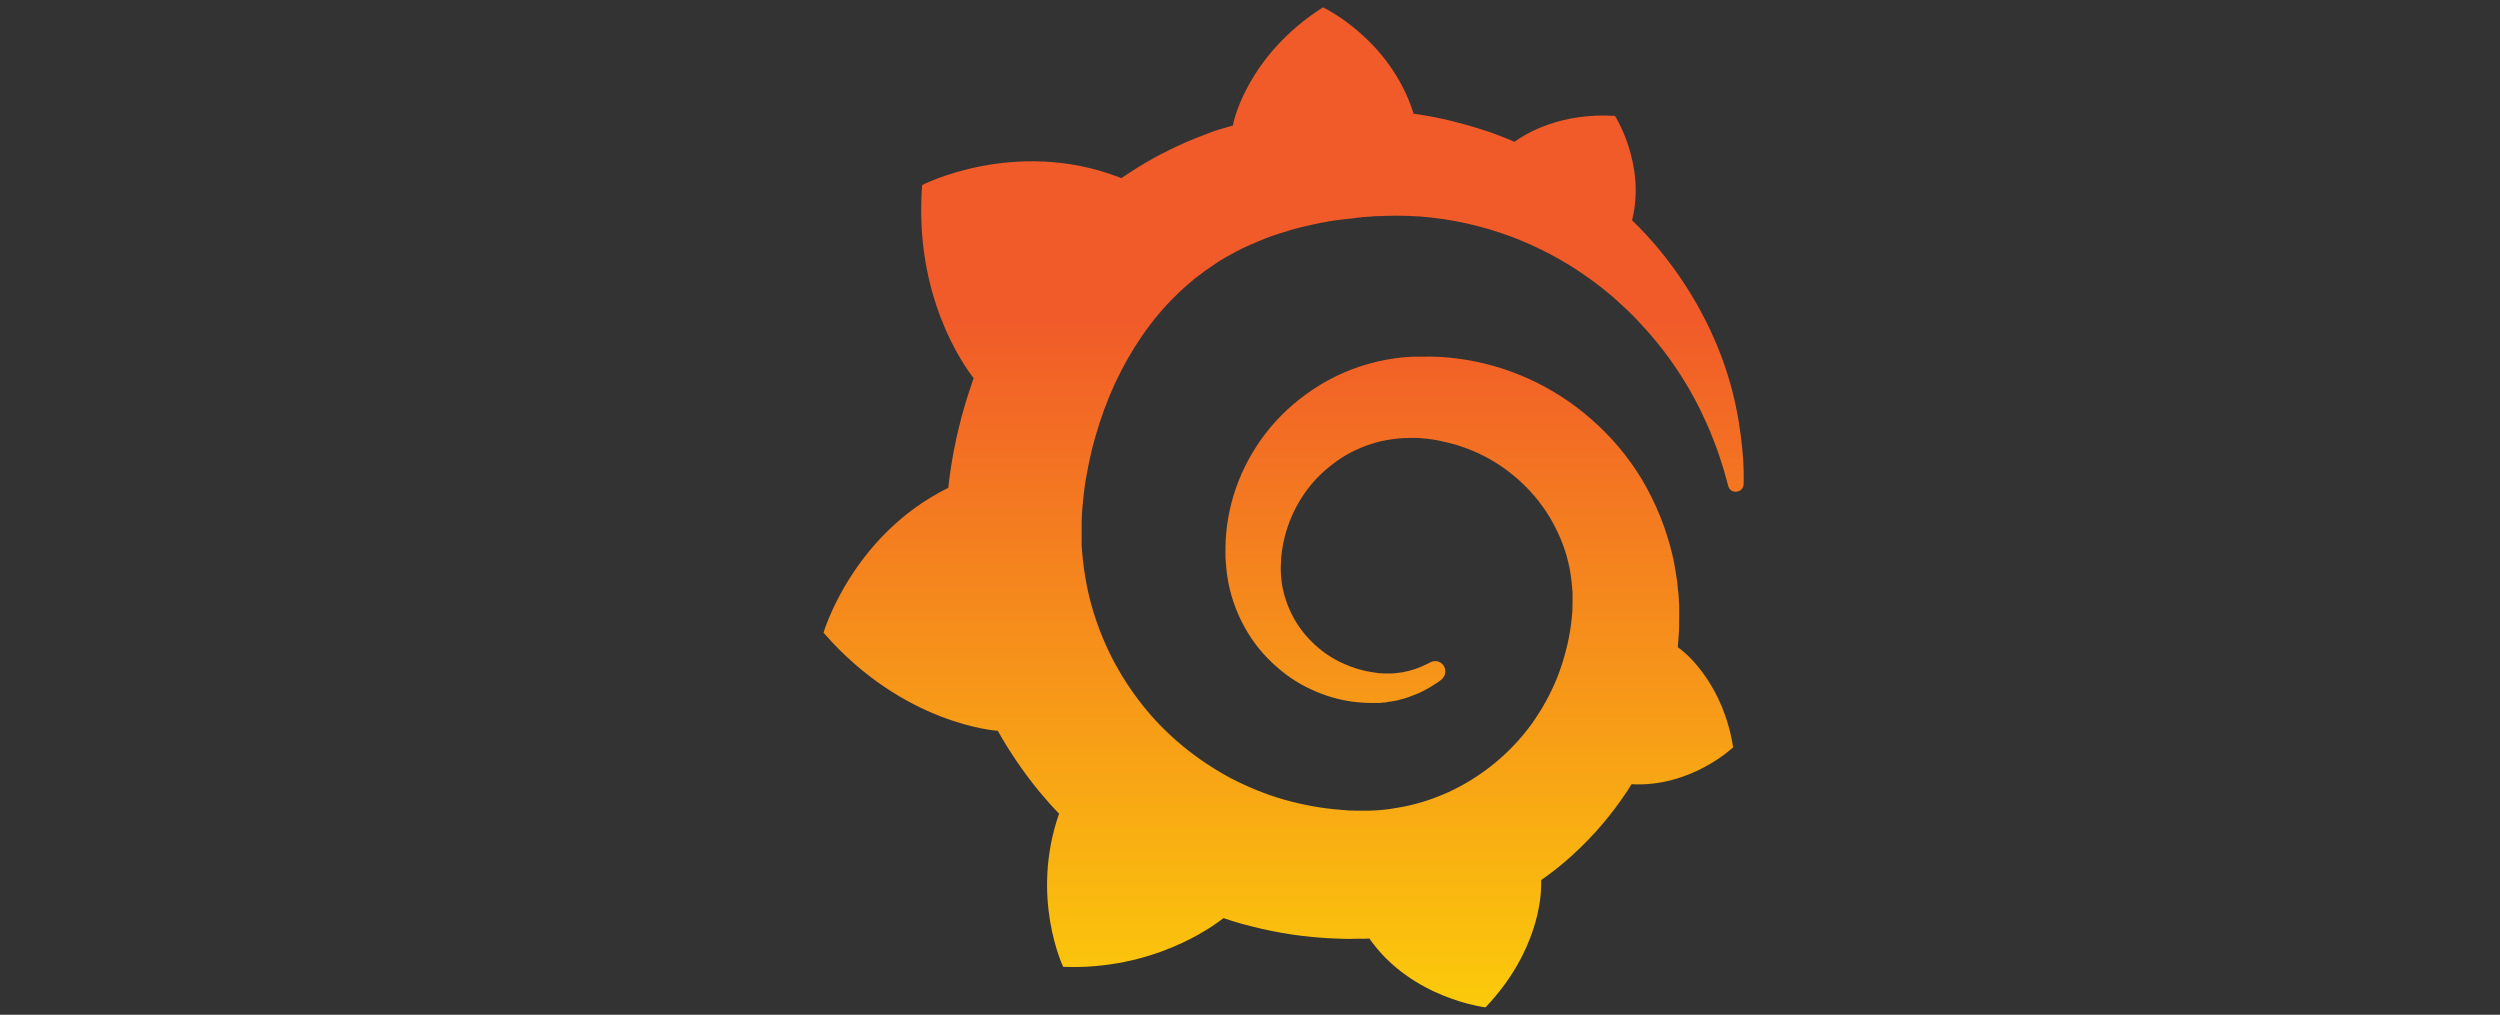 <svg width="170" height="69" viewBox="0 0 170 69" fill="none" xmlns="http://www.w3.org/2000/svg">
<rect x="0" y="0" width="170" height="69" fill="#333333" stroke="none"/>
<path fill-rule="evenodd" clip-rule="evenodd" d="M56 43.023C61.451 49.299 67.82 49.692 67.82 49.692L67.839 49.674C68.645 51.116 69.581 52.483 70.63 53.776C71.08 54.319 71.529 54.825 72.016 55.331C70.031 61.026 72.297 65.746 72.297 65.746C78.367 65.971 82.357 63.086 83.2 62.431C83.799 62.637 84.418 62.824 85.036 62.974C86.909 63.461 88.82 63.742 90.731 63.817C91.199 63.836 91.686 63.854 92.154 63.836H92.829L93.128 63.817V63.836C95.995 67.919 101.015 68.5 101.015 68.5C104.593 64.735 104.799 60.988 104.799 60.183V59.846C105.548 59.321 106.26 58.759 106.934 58.141C108.358 56.848 109.613 55.368 110.662 53.776L110.943 53.326C114.99 53.551 117.856 50.816 117.856 50.816C117.181 46.601 114.783 44.541 114.278 44.147C114.242 44.119 114.211 44.095 114.184 44.075C114.184 44.073 114.184 44.072 114.184 44.072C114.176 44.064 114.163 44.056 114.149 44.047C114.143 44.042 114.137 44.038 114.131 44.033C114.117 44.022 114.104 44.011 114.091 44.002C114.1 43.876 114.109 43.753 114.119 43.631C114.128 43.505 114.137 43.379 114.147 43.248C114.184 42.799 114.184 42.33 114.184 41.881V41.169L114.165 40.888L114.147 40.513C114.147 40.382 114.128 40.27 114.109 40.157C114.1 40.101 114.095 40.04 114.09 39.979C114.086 39.918 114.081 39.858 114.072 39.801L114.034 39.446L113.978 39.09C113.903 38.621 113.828 38.172 113.716 37.703C113.285 35.886 112.573 34.163 111.655 32.608C110.718 31.053 109.557 29.686 108.227 28.524C106.916 27.363 105.436 26.426 103.9 25.733C102.345 25.04 100.734 24.59 99.123 24.384C98.317 24.272 97.512 24.234 96.706 24.253H96.107L95.807 24.272C95.748 24.272 95.69 24.277 95.634 24.282C95.582 24.286 95.533 24.291 95.489 24.291C95.077 24.328 94.665 24.384 94.271 24.459C92.66 24.759 91.143 25.34 89.813 26.145C88.483 26.951 87.321 27.944 86.385 29.067C85.448 30.192 84.717 31.447 84.212 32.739C83.706 34.032 83.425 35.38 83.35 36.673C83.331 36.992 83.331 37.329 83.331 37.647V37.891L83.35 38.153C83.359 38.228 83.364 38.307 83.369 38.387C83.373 38.467 83.378 38.546 83.387 38.621C83.444 39.277 83.575 39.914 83.743 40.513C84.099 41.731 84.661 42.836 85.354 43.773C86.047 44.709 86.89 45.477 87.771 46.096C88.651 46.695 89.607 47.126 90.543 47.407C91.48 47.688 92.416 47.8 93.297 47.8H93.784C93.84 47.8 93.896 47.8 93.953 47.782C93.999 47.782 94.046 47.777 94.093 47.772C94.14 47.767 94.187 47.763 94.234 47.763C94.252 47.763 94.29 47.763 94.308 47.744L94.402 47.725C94.43 47.725 94.458 47.721 94.487 47.716C94.515 47.711 94.543 47.707 94.571 47.707C94.627 47.697 94.678 47.688 94.73 47.678C94.781 47.669 94.833 47.66 94.889 47.65C95.002 47.632 95.095 47.613 95.189 47.575C95.333 47.549 95.468 47.505 95.6 47.461C95.657 47.442 95.713 47.424 95.77 47.407C96.144 47.276 96.519 47.126 96.838 46.957C97.096 46.828 97.332 46.677 97.564 46.529C97.634 46.484 97.704 46.439 97.774 46.395C97.796 46.379 97.819 46.362 97.844 46.346C97.902 46.305 97.965 46.261 98.018 46.208C98.317 45.965 98.374 45.515 98.13 45.215C97.924 44.953 97.549 44.878 97.25 45.047L97.025 45.159C96.763 45.29 96.5 45.403 96.219 45.496C95.938 45.59 95.639 45.665 95.339 45.721L95.338 45.721C95.189 45.74 95.039 45.758 94.871 45.777C94.835 45.777 94.8 45.781 94.762 45.786C94.721 45.791 94.676 45.796 94.627 45.796H94.177C94.084 45.796 93.99 45.796 93.896 45.777H93.784C93.746 45.777 93.69 45.777 93.653 45.758C93.606 45.749 93.564 45.744 93.522 45.74C93.48 45.735 93.438 45.73 93.391 45.721C92.698 45.627 92.004 45.421 91.349 45.121C90.674 44.822 90.037 44.41 89.457 43.885C88.876 43.361 88.37 42.742 87.977 42.031C87.584 41.319 87.302 40.532 87.171 39.708C87.115 39.296 87.078 38.865 87.096 38.453C87.096 38.396 87.101 38.34 87.106 38.284C87.111 38.228 87.115 38.172 87.115 38.115V37.966C87.115 37.938 87.12 37.909 87.124 37.881C87.129 37.853 87.134 37.825 87.134 37.797C87.153 37.572 87.19 37.347 87.228 37.123C87.546 35.324 88.445 33.563 89.831 32.233C90.187 31.896 90.562 31.596 90.955 31.315C91.349 31.034 91.78 30.791 92.229 30.585C92.679 30.379 93.128 30.21 93.615 30.079C94.084 29.948 94.571 29.873 95.077 29.817C95.32 29.798 95.564 29.779 95.826 29.779H96.407L96.613 29.798C97.156 29.835 97.68 29.91 98.205 30.042C99.254 30.266 100.284 30.66 101.24 31.184C103.15 32.252 104.78 33.901 105.773 35.886C106.279 36.879 106.635 37.947 106.803 39.052C106.841 39.333 106.878 39.614 106.897 39.895L106.934 40.307V41.113C106.934 41.178 106.93 41.267 106.925 41.356C106.92 41.445 106.916 41.534 106.916 41.6C106.897 41.899 106.859 42.218 106.822 42.518C106.785 42.817 106.728 43.117 106.672 43.417C106.616 43.717 106.541 44.016 106.466 44.297C106.316 44.878 106.129 45.459 105.904 46.039C105.455 47.163 104.855 48.25 104.143 49.243C102.701 51.228 100.734 52.839 98.486 53.87C97.362 54.376 96.182 54.75 94.964 54.938C94.365 55.05 93.746 55.106 93.128 55.125H92.192C91.855 55.125 91.536 55.106 91.199 55.069C89.888 54.975 88.595 54.731 87.321 54.376C86.066 54.02 84.849 53.514 83.687 52.914C81.383 51.678 79.304 49.992 77.693 47.95C76.887 46.939 76.175 45.833 75.594 44.691C75.014 43.548 74.546 42.33 74.208 41.113C73.871 39.876 73.665 38.621 73.571 37.347L73.553 37.104V35.437C73.571 34.819 73.627 34.163 73.703 33.526C73.777 32.889 73.89 32.233 74.021 31.596C74.152 30.959 74.302 30.323 74.489 29.686C74.845 28.431 75.295 27.213 75.819 26.07C76.887 23.785 78.273 21.743 79.941 20.113C80.353 19.701 80.784 19.326 81.233 18.952C81.683 18.596 82.151 18.259 82.638 17.94C83.106 17.622 83.612 17.341 84.118 17.078C84.361 16.947 84.624 16.816 84.886 16.704L85.673 16.367C86.197 16.142 86.74 15.954 87.302 15.786C87.326 15.779 87.35 15.773 87.374 15.766C87.487 15.735 87.607 15.701 87.715 15.655C87.78 15.636 87.85 15.617 87.921 15.599C87.991 15.58 88.061 15.561 88.127 15.542L88.127 15.542C88.408 15.467 88.689 15.393 88.97 15.336C89.041 15.316 89.118 15.301 89.197 15.286C89.264 15.273 89.332 15.26 89.4 15.243C89.475 15.224 89.546 15.21 89.616 15.196C89.686 15.182 89.757 15.168 89.831 15.149C89.906 15.14 89.977 15.126 90.047 15.112C90.117 15.098 90.187 15.084 90.262 15.074L90.468 15.037L90.693 14.999C90.768 14.99 90.838 14.98 90.909 14.971C90.979 14.962 91.049 14.952 91.124 14.943C91.208 14.934 91.288 14.924 91.368 14.915C91.447 14.905 91.527 14.896 91.611 14.887C91.677 14.877 91.766 14.868 91.855 14.859C91.944 14.849 92.032 14.84 92.098 14.831C92.145 14.821 92.196 14.816 92.248 14.812C92.299 14.807 92.351 14.803 92.398 14.793L92.604 14.774L92.698 14.756H92.81C92.894 14.746 92.974 14.742 93.053 14.737C93.133 14.732 93.213 14.727 93.297 14.718L93.54 14.699H93.728C93.793 14.699 93.864 14.695 93.934 14.69C94.004 14.685 94.074 14.681 94.14 14.681C94.683 14.662 95.245 14.662 95.788 14.681C96.875 14.718 97.943 14.849 98.973 15.037C101.052 15.43 103.001 16.086 104.78 16.966C106.56 17.828 108.133 18.896 109.52 20.057C109.566 20.095 109.609 20.132 109.651 20.169C109.693 20.207 109.735 20.244 109.782 20.282C109.819 20.319 109.861 20.357 109.904 20.394C109.946 20.432 109.988 20.469 110.025 20.507C110.11 20.581 110.189 20.657 110.269 20.731C110.348 20.806 110.428 20.881 110.512 20.956C110.681 21.106 110.831 21.256 110.981 21.406L110.981 21.406C111.131 21.556 111.28 21.706 111.43 21.874C112.011 22.492 112.554 23.11 113.041 23.747C114.015 25.003 114.802 26.276 115.42 27.475L115.645 27.925C115.72 28.075 115.795 28.224 115.851 28.374C115.889 28.449 115.921 28.52 115.954 28.59C115.987 28.66 116.02 28.73 116.057 28.805C116.085 28.88 116.118 28.95 116.151 29.021C116.184 29.091 116.217 29.161 116.245 29.236C116.279 29.323 116.314 29.41 116.349 29.496C116.538 29.965 116.72 30.42 116.863 30.847C117.144 31.671 117.35 32.402 117.518 33.039C117.575 33.301 117.818 33.47 118.08 33.432C118.361 33.413 118.567 33.189 118.567 32.908C118.586 32.233 118.567 31.428 118.474 30.51C118.361 29.367 118.174 28.056 117.799 26.595C117.425 25.152 116.863 23.56 116.039 21.912C115.214 20.263 114.147 18.558 112.76 16.891C112.217 16.235 111.618 15.599 110.981 14.98C111.936 11.178 109.819 7.881 109.819 7.881C106.166 7.656 103.844 9.023 102.982 9.642C102.907 9.614 102.837 9.581 102.766 9.548C102.696 9.515 102.626 9.482 102.551 9.454C101.933 9.211 101.296 8.967 100.621 8.761C99.966 8.555 99.291 8.368 98.598 8.199C97.905 8.031 97.212 7.899 96.5 7.787C96.435 7.778 96.374 7.768 96.313 7.759C96.252 7.75 96.191 7.74 96.126 7.731C94.533 2.636 89.963 0.5 89.963 0.5C84.849 3.741 83.893 8.274 83.893 8.274C83.893 8.274 83.874 8.368 83.837 8.536C83.696 8.574 83.556 8.616 83.415 8.658C83.275 8.7 83.134 8.742 82.994 8.78C82.6 8.892 82.207 9.042 81.832 9.192C81.439 9.342 81.064 9.492 80.671 9.66C79.903 9.998 79.135 10.372 78.386 10.784C77.655 11.196 76.943 11.646 76.25 12.114L76.063 12.039C68.982 9.342 62.706 12.583 62.706 12.583C62.126 20.113 65.535 24.853 66.209 25.714C66.041 26.183 65.891 26.651 65.741 27.119L65.741 27.119C65.216 28.824 64.823 30.566 64.58 32.383C64.542 32.645 64.505 32.908 64.486 33.17C57.929 36.411 56 43.023 56 43.023ZM114.091 44.002C114.051 43.971 114.041 43.963 114.049 43.968C114.054 43.973 114.071 43.986 114.091 44.002C114.091 44.002 114.091 44.002 114.091 44.002ZM114.091 44.002C114.102 44.011 114.115 44.021 114.131 44.033C114.137 44.038 114.142 44.042 114.147 44.046C114.13 44.036 114.11 44.026 114.09 44.016C114.091 44.012 114.091 44.007 114.091 44.002ZM114.221 44.11C114.194 44.096 114.187 44.083 114.185 44.076C114.212 44.099 114.23 44.114 114.221 44.11Z" fill="url(#paint0_linear_60_3113)"/>
<defs>
<linearGradient id="paint0_linear_60_3113" x1="87.286" y1="84.939" x2="87.286" y2="21.379" gradientUnits="userSpaceOnUse">
<stop stop-color="#FFF200"/>
<stop offset="1" stop-color="#F15A29"/>
</linearGradient>
</defs>
</svg>
